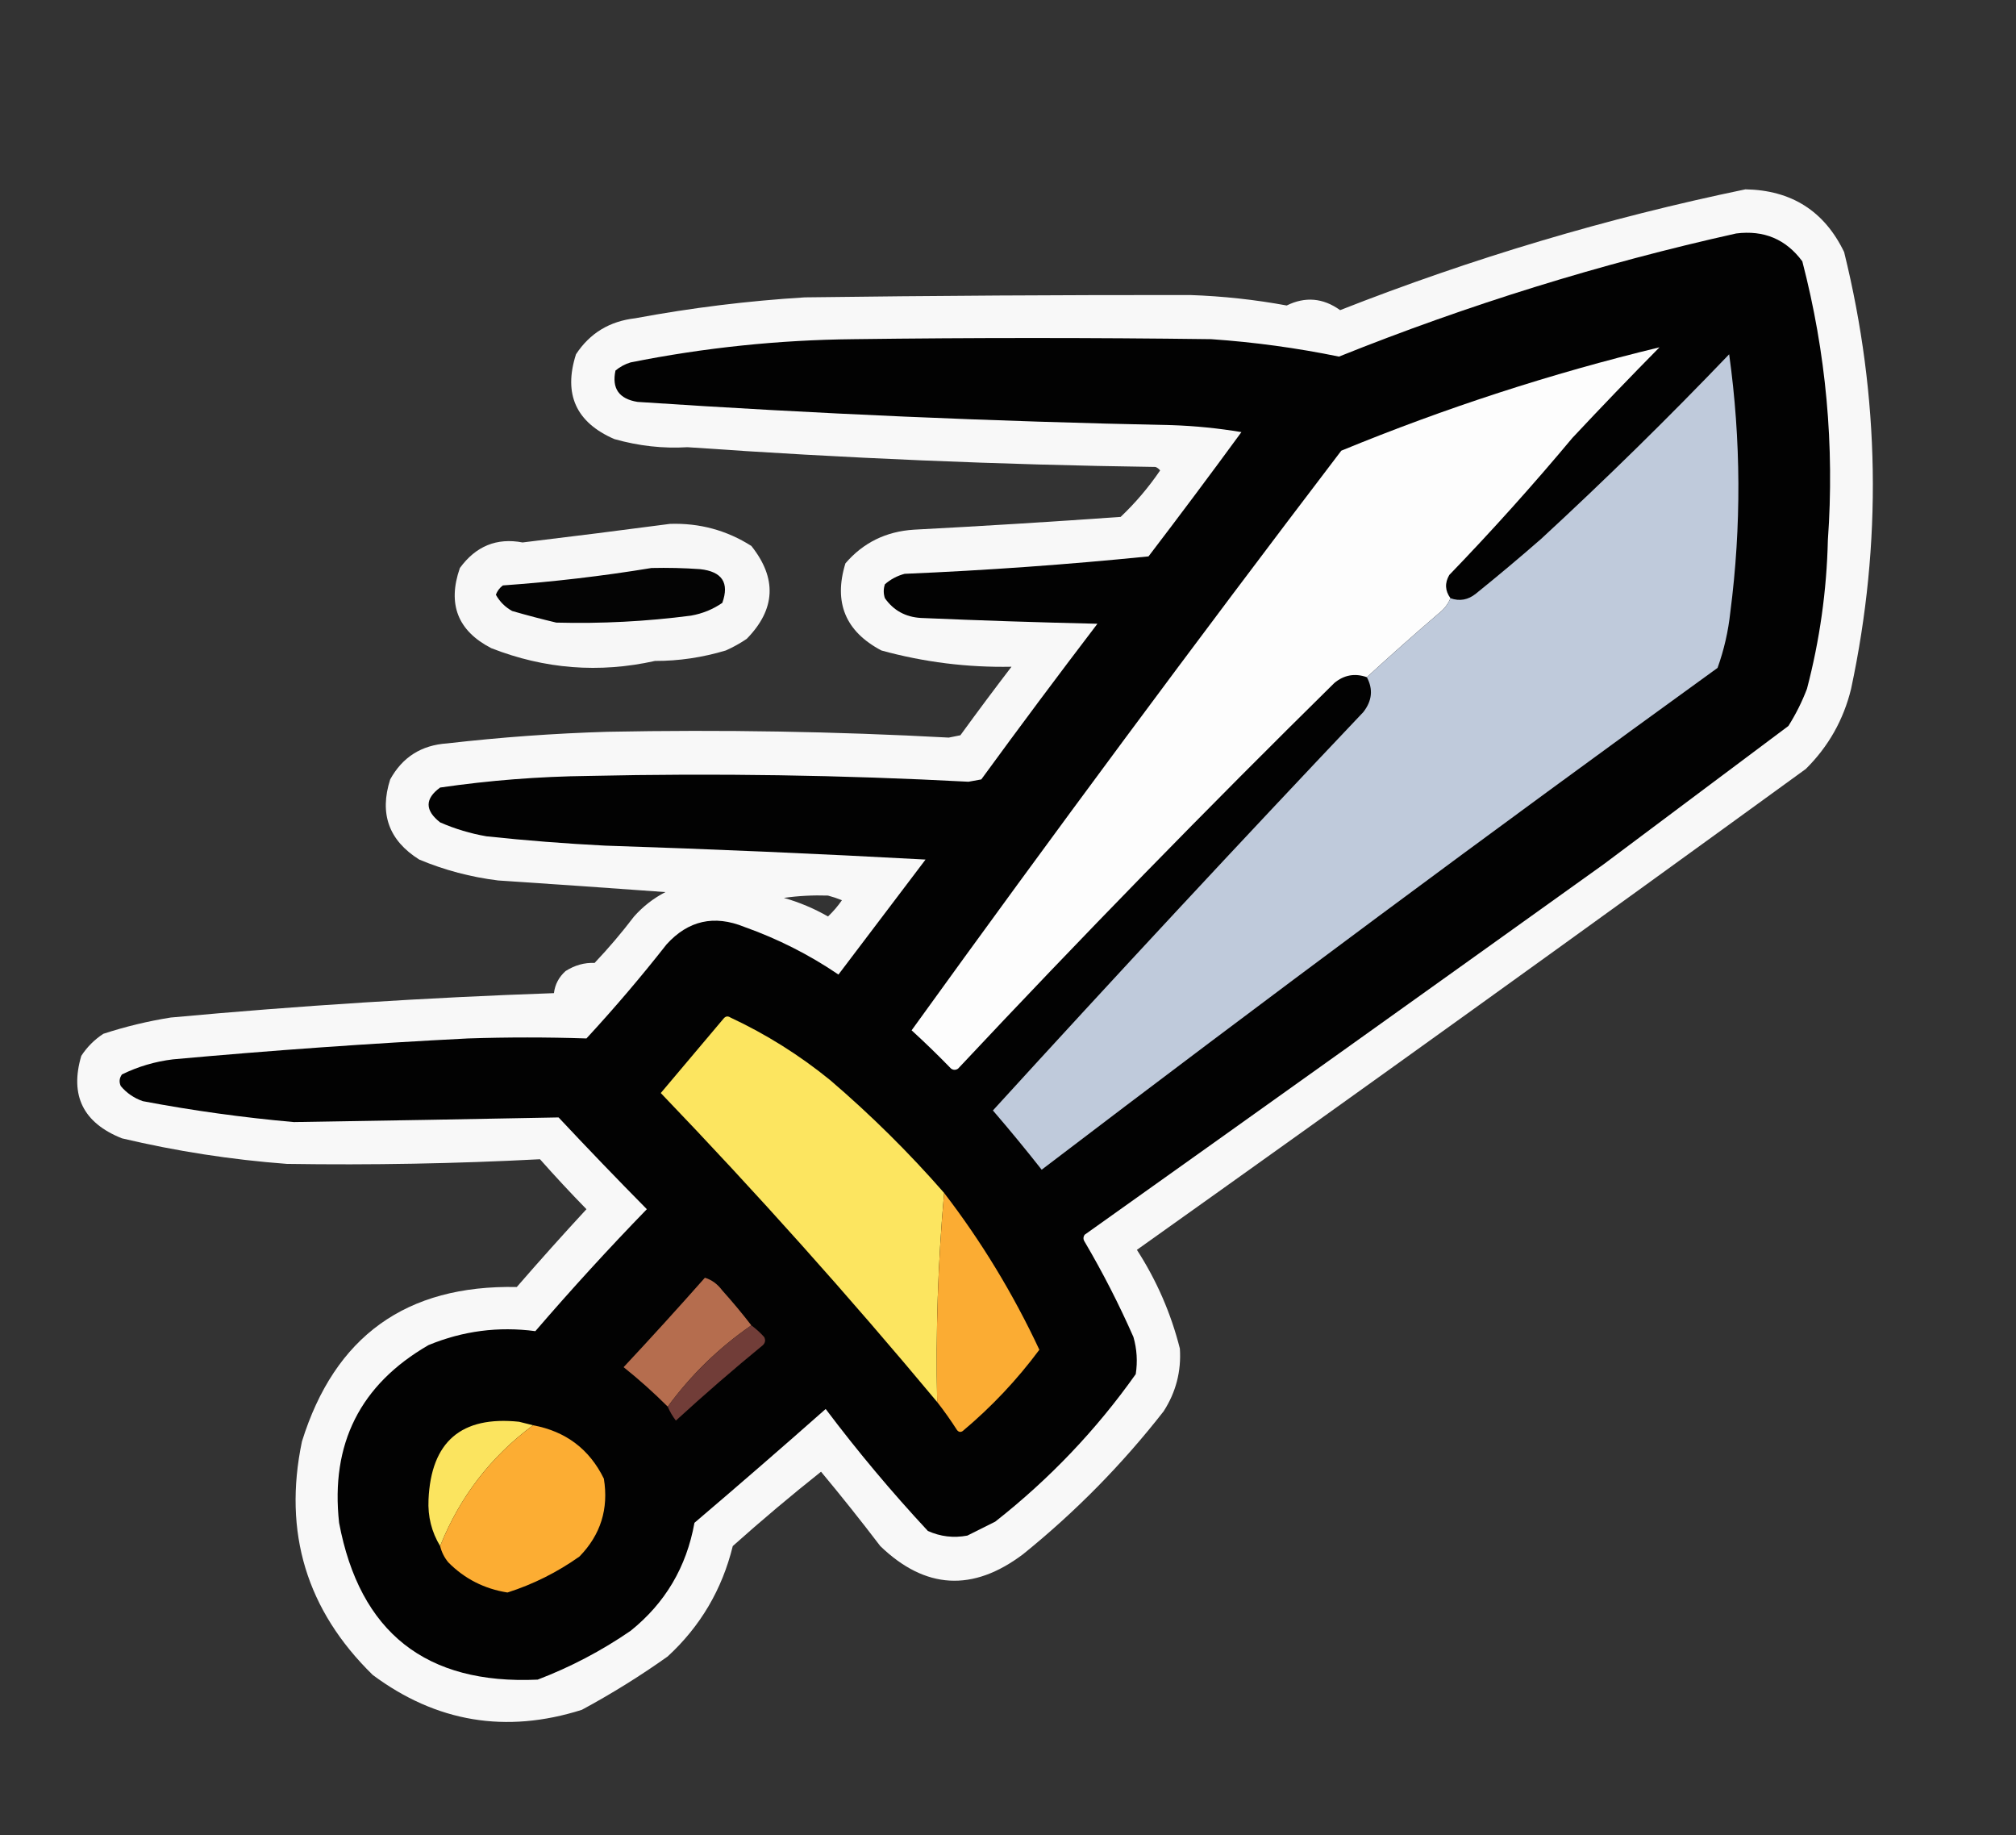 <?xml version="1.0" encoding="UTF-8"?>
<!DOCTYPE svg PUBLIC "-//W3C//DTD SVG 1.1//EN" "http://www.w3.org/Graphics/SVG/1.1/DTD/svg11.dtd">
<svg xmlns="http://www.w3.org/2000/svg" version="1.1" width="868px" height="790px" style="shape-rendering:geometricPrecision; text-rendering:geometricPrecision; image-rendering:optimizeQuality; fill-rule:evenodd; clip-rule:evenodd" xmlns:xlink="http://www.w3.org/1999/xlink">
<rect width="100%" height="100%" fill="#333333" stroke="none"/>
<g><path style="opacity:0.974" fill="#fdfdfd" d="M 751.5,81.5 C 771.319,81.854 785.486,90.854 794,108.5C 809.419,170.966 810.419,233.633 797,296.5C 793.744,309.846 787.244,321.346 777.5,331C 681.853,400.49 585.853,469.49 489.5,538C 498.008,551.179 504.174,565.345 508,580.5C 508.64,590.273 506.307,599.273 501,607.5C 483.203,630.297 463.037,650.797 440.5,669C 418.861,685.331 398.361,684.164 379,665.5C 370.74,654.651 362.24,643.984 353.5,633.5C 340.54,643.791 327.874,654.457 315.5,665.5C 310.903,684.203 301.57,700.037 287.5,713C 275.67,721.418 263.337,729.085 250.5,736C 217.864,746.335 187.864,741.335 160.5,721C 131.992,693.137 121.825,659.637 130,620.5C 144.095,575.191 174.928,553.025 222.5,554C 232.315,542.684 242.315,531.518 252.5,520.5C 245.65,513.484 238.983,506.317 232.5,499C 196.2,500.893 159.867,501.559 123.5,501C 99.534,499.195 75.867,495.529 52.5,490C 35.805,483.354 29.972,471.52 35,454.5C 37.5,450.667 40.667,447.5 44.5,445C 53.981,441.904 63.648,439.57 73.5,438C 128.679,432.909 183.679,429.409 238.5,427.5C 238.95,423.768 240.617,420.602 243.5,418C 247.493,415.465 251.659,414.298 256,414.5C 262.042,408.127 267.708,401.46 273,394.5C 276.867,390.154 281.367,386.654 286.5,384C 262.509,382.251 238.509,380.584 214.5,379C 202.736,377.559 191.402,374.559 180.5,370C 167.427,361.785 163.261,350.285 168,335.5C 173.281,325.904 181.448,320.737 192.5,320C 215.645,317.348 238.645,315.681 261.5,315C 310.752,314.03 359.752,314.864 408.5,317.5C 410.167,317.167 411.833,316.833 413.5,316.5C 420.712,306.577 428.045,296.744 435.5,287C 416.465,287.362 397.799,285.028 379.5,280C 363.997,271.822 358.83,259.322 364,242.5C 371.652,233.591 381.486,228.758 393.5,228C 423.194,226.441 452.86,224.608 482.5,222.5C 488.858,216.471 494.525,209.804 499.5,202.5C 498.975,201.808 498.308,201.308 497.5,201C 430.606,200.066 363.439,197.233 296,192.5C 285.508,193.137 275.008,191.97 264.5,189C 247.997,181.826 242.497,169.659 248,152.5C 253.954,143.427 262.454,138.261 273.5,137C 297.651,132.502 321.984,129.502 346.5,128C 402.219,127.274 457.552,126.941 512.5,127C 526.494,127.482 540.327,128.982 554,131.5C 561.99,127.57 569.657,128.237 577,133.5C 633.798,111.175 691.965,93.841 751.5,81.5 Z M 337.5,386.5 C 343.768,385.617 350.102,385.283 356.5,385.5C 358.535,386.041 360.535,386.708 362.5,387.5C 360.727,390.06 358.727,392.393 356.5,394.5C 350.49,391.053 344.157,388.386 337.5,386.5 Z"/></g>
<g><path style="opacity:1" fill="#020202" d="M 747.5,100.5 C 759.461,98.978 768.961,102.978 776,112.5C 786.233,151.848 789.899,191.848 787,232.5C 786.497,254.204 783.497,275.537 778,296.5C 775.861,302.112 773.194,307.446 770,312.5C 743.5,332.333 717,352.167 690.5,372C 616.088,425.289 541.588,478.456 467,531.5C 466.333,532.5 466.333,533.5 467,534.5C 474.781,547.729 481.781,561.395 488,575.5C 489.506,580.746 489.839,586.079 489,591.5C 472.008,615.497 451.841,636.664 428.5,655C 424.5,657 420.5,659 416.5,661C 410.574,662.11 404.908,661.444 399.5,659C 383.893,642.231 369.226,624.731 355.5,606.5C 336.814,623.02 317.981,639.353 299,655.5C 295.574,674.536 286.408,690.036 271.5,702C 259.009,710.579 245.675,717.579 231.5,723C 183.389,725.208 154.889,702.708 146,655.5C 142.258,621.482 155.092,595.982 184.5,579C 199.296,572.893 214.629,570.893 230.5,573C 246.003,554.999 262.003,537.499 278.5,520.5C 265.596,507.432 252.929,494.265 240.5,481C 202.502,481.741 164.502,482.407 126.5,483C 104.67,481.063 83.004,478.063 61.5,474C 57.726,472.698 54.559,470.531 52,467.5C 51.203,465.741 51.369,464.074 52.5,462.5C 59.45,459.095 66.784,456.928 74.5,456C 116.773,452.152 159.106,449.152 201.5,447C 218.523,446.44 235.523,446.44 252.5,447C 264.613,433.884 276.113,420.384 287,406.5C 296.33,396.218 307.496,393.718 320.5,399C 334.95,404.141 348.45,410.974 361,419.5C 373.5,403 386,386.5 398.5,370C 352.525,367.495 306.525,365.495 260.5,364C 243.461,363.137 226.461,361.804 209.5,360C 202.595,358.81 195.929,356.81 189.5,354C 182.889,348.82 182.889,343.82 189.5,339C 210.716,335.913 232.05,334.246 253.5,334C 308.038,332.781 362.538,333.615 417,336.5C 418.833,336.167 420.667,335.833 422.5,335.5C 438.923,312.988 455.59,290.655 472.5,268.5C 447.146,267.921 421.812,267.088 396.5,266C 389.888,265.614 384.722,262.781 381,257.5C 380.333,255.5 380.333,253.5 381,251.5C 383.469,249.348 386.302,247.848 389.5,247C 424.575,245.519 459.575,243.019 494.5,239.5C 507.994,221.832 521.328,203.998 534.5,186C 524.571,184.34 514.571,183.34 504.5,183C 427.755,181.438 351.088,178.104 274.5,173C 266.519,171.709 263.352,167.209 265,159.5C 266.935,157.898 269.101,156.731 271.5,156C 303.188,149.664 335.188,146.33 367.5,146C 418.833,145.333 470.167,145.333 521.5,146C 540.009,147.272 558.342,149.772 576.5,153.5C 632.168,131.164 689.168,113.497 747.5,100.5 Z"/></g>
<g><path style="opacity:1" fill="#fdfdfd" d="M 624.5,257.5 C 623.457,260.056 621.79,262.223 619.5,264C 608.998,273.003 598.665,282.17 588.5,291.5C 583.353,289.687 578.686,290.521 574.5,294C 519.371,348.286 465.371,403.619 412.5,460C 411.5,460.667 410.5,460.667 409.5,460C 403.959,454.291 398.292,448.791 392.5,443.5C 453.069,359.531 514.736,276.365 577.5,194C 622.248,175.588 667.914,160.754 714.5,149.5C 701.846,162.322 689.346,175.322 677,188.5C 660.074,208.763 642.407,228.43 624,247.5C 621.991,250.95 622.158,254.283 624.5,257.5 Z"/></g>
<g><path style="opacity:1" fill="#bfcadb" d="M 588.5,291.5 C 598.665,282.17 608.998,273.003 619.5,264C 621.79,262.223 623.457,260.056 624.5,257.5C 628.447,258.912 632.114,258.246 635.5,255.5C 644.98,247.855 654.313,240.021 663.5,232C 691.316,206.351 718.316,179.851 744.5,152.5C 749.626,189.46 749.793,226.46 745,263.5C 744.117,271.754 742.284,279.754 739.5,287.5C 641.608,358.281 544.608,430.281 448.5,503.5C 441.719,494.879 434.719,486.379 427.5,478C 480.086,420.357 533.253,363.191 587,306.5C 590.769,301.664 591.269,296.664 588.5,291.5 Z"/></g>
<g><path style="opacity:0.966" fill="#fdfdfd" d="M 288.5,225.5 C 301.216,225.094 312.882,228.261 323.5,235C 334.615,248.96 333.948,262.293 321.5,275C 318.661,276.92 315.661,278.587 312.5,280C 302.343,283.036 292.176,284.536 282,284.5C 257.987,289.844 234.487,288.011 211.5,279C 197.081,271.55 192.581,260.05 198,244.5C 204.899,235.053 213.899,231.387 225,233.5C 246.274,230.945 267.44,228.278 288.5,225.5 Z"/></g>
<g><path style="opacity:1" fill="#040404" d="M 280.5,244.5 C 287.508,244.334 294.508,244.5 301.5,245C 310.924,246.047 314.09,250.88 311,259.5C 306.942,262.3 302.442,264.134 297.5,265C 278.233,267.51 258.9,268.51 239.5,268C 233.128,266.49 226.795,264.824 220.5,263C 217.487,261.321 215.154,258.987 213.5,256C 214.101,254.395 215.101,253.062 216.5,252C 238.088,250.467 259.422,247.967 280.5,244.5 Z"/></g>
<g><path style="opacity:1" fill="#fce560" d="M 406.5,513.5 C 403.834,543.43 402.834,573.43 403.5,603.5C 365.482,557.879 325.815,513.546 284.5,470.5C 293.5,459.833 302.5,449.167 311.5,438.5C 312.365,437.417 313.365,437.251 314.5,438C 329.947,445.224 344.28,454.224 357.5,465C 375.073,480.046 391.407,496.213 406.5,513.5 Z"/></g>
<g><path style="opacity:1" fill="#fbac33" d="M 406.5,513.5 C 422.534,534.371 436.2,556.871 447.5,581C 437.921,593.915 426.921,605.582 414.5,616C 413.551,616.617 412.718,616.451 412,615.5C 409.336,611.343 406.503,607.343 403.5,603.5C 402.834,573.43 403.834,543.43 406.5,513.5 Z"/></g>
<g><path style="opacity:1" fill="#b56d4e" d="M 323.5,570.5 C 309.547,580.119 297.547,591.786 287.5,605.5C 281.485,599.485 275.151,593.818 268.5,588.5C 280.351,575.816 292.018,562.983 303.5,550C 306.436,550.893 308.936,552.726 311,555.5C 315.378,560.373 319.545,565.373 323.5,570.5 Z"/></g>
<g><path style="opacity:1" fill="#713d38" d="M 323.5,570.5 C 325.463,571.96 327.296,573.627 329,575.5C 329.684,576.784 329.517,577.951 328.5,579C 315.72,589.479 303.22,600.312 291,611.5C 289.558,609.609 288.391,607.609 287.5,605.5C 297.547,591.786 309.547,580.119 323.5,570.5 Z"/></g>
<g><path style="opacity:1" fill="#fbe45f" d="M 229.5,613.5 C 211.285,627.052 197.952,644.385 189.5,665.5C 185.82,659.438 184.154,652.772 184.5,645.5C 185.613,620.556 198.613,609.39 223.5,612C 225.518,612.505 227.518,613.005 229.5,613.5 Z"/></g>
<g><path style="opacity:1" fill="#fcad33" d="M 229.5,613.5 C 243.607,616.127 253.774,623.794 260,636.5C 262.113,649.491 258.613,660.658 249.5,670C 239.932,676.784 229.598,681.951 218.5,685.5C 208.525,683.93 200.025,679.596 193,672.5C 191.295,670.423 190.128,668.09 189.5,665.5C 197.952,644.385 211.285,627.052 229.5,613.5 Z"/></g>
</svg>
